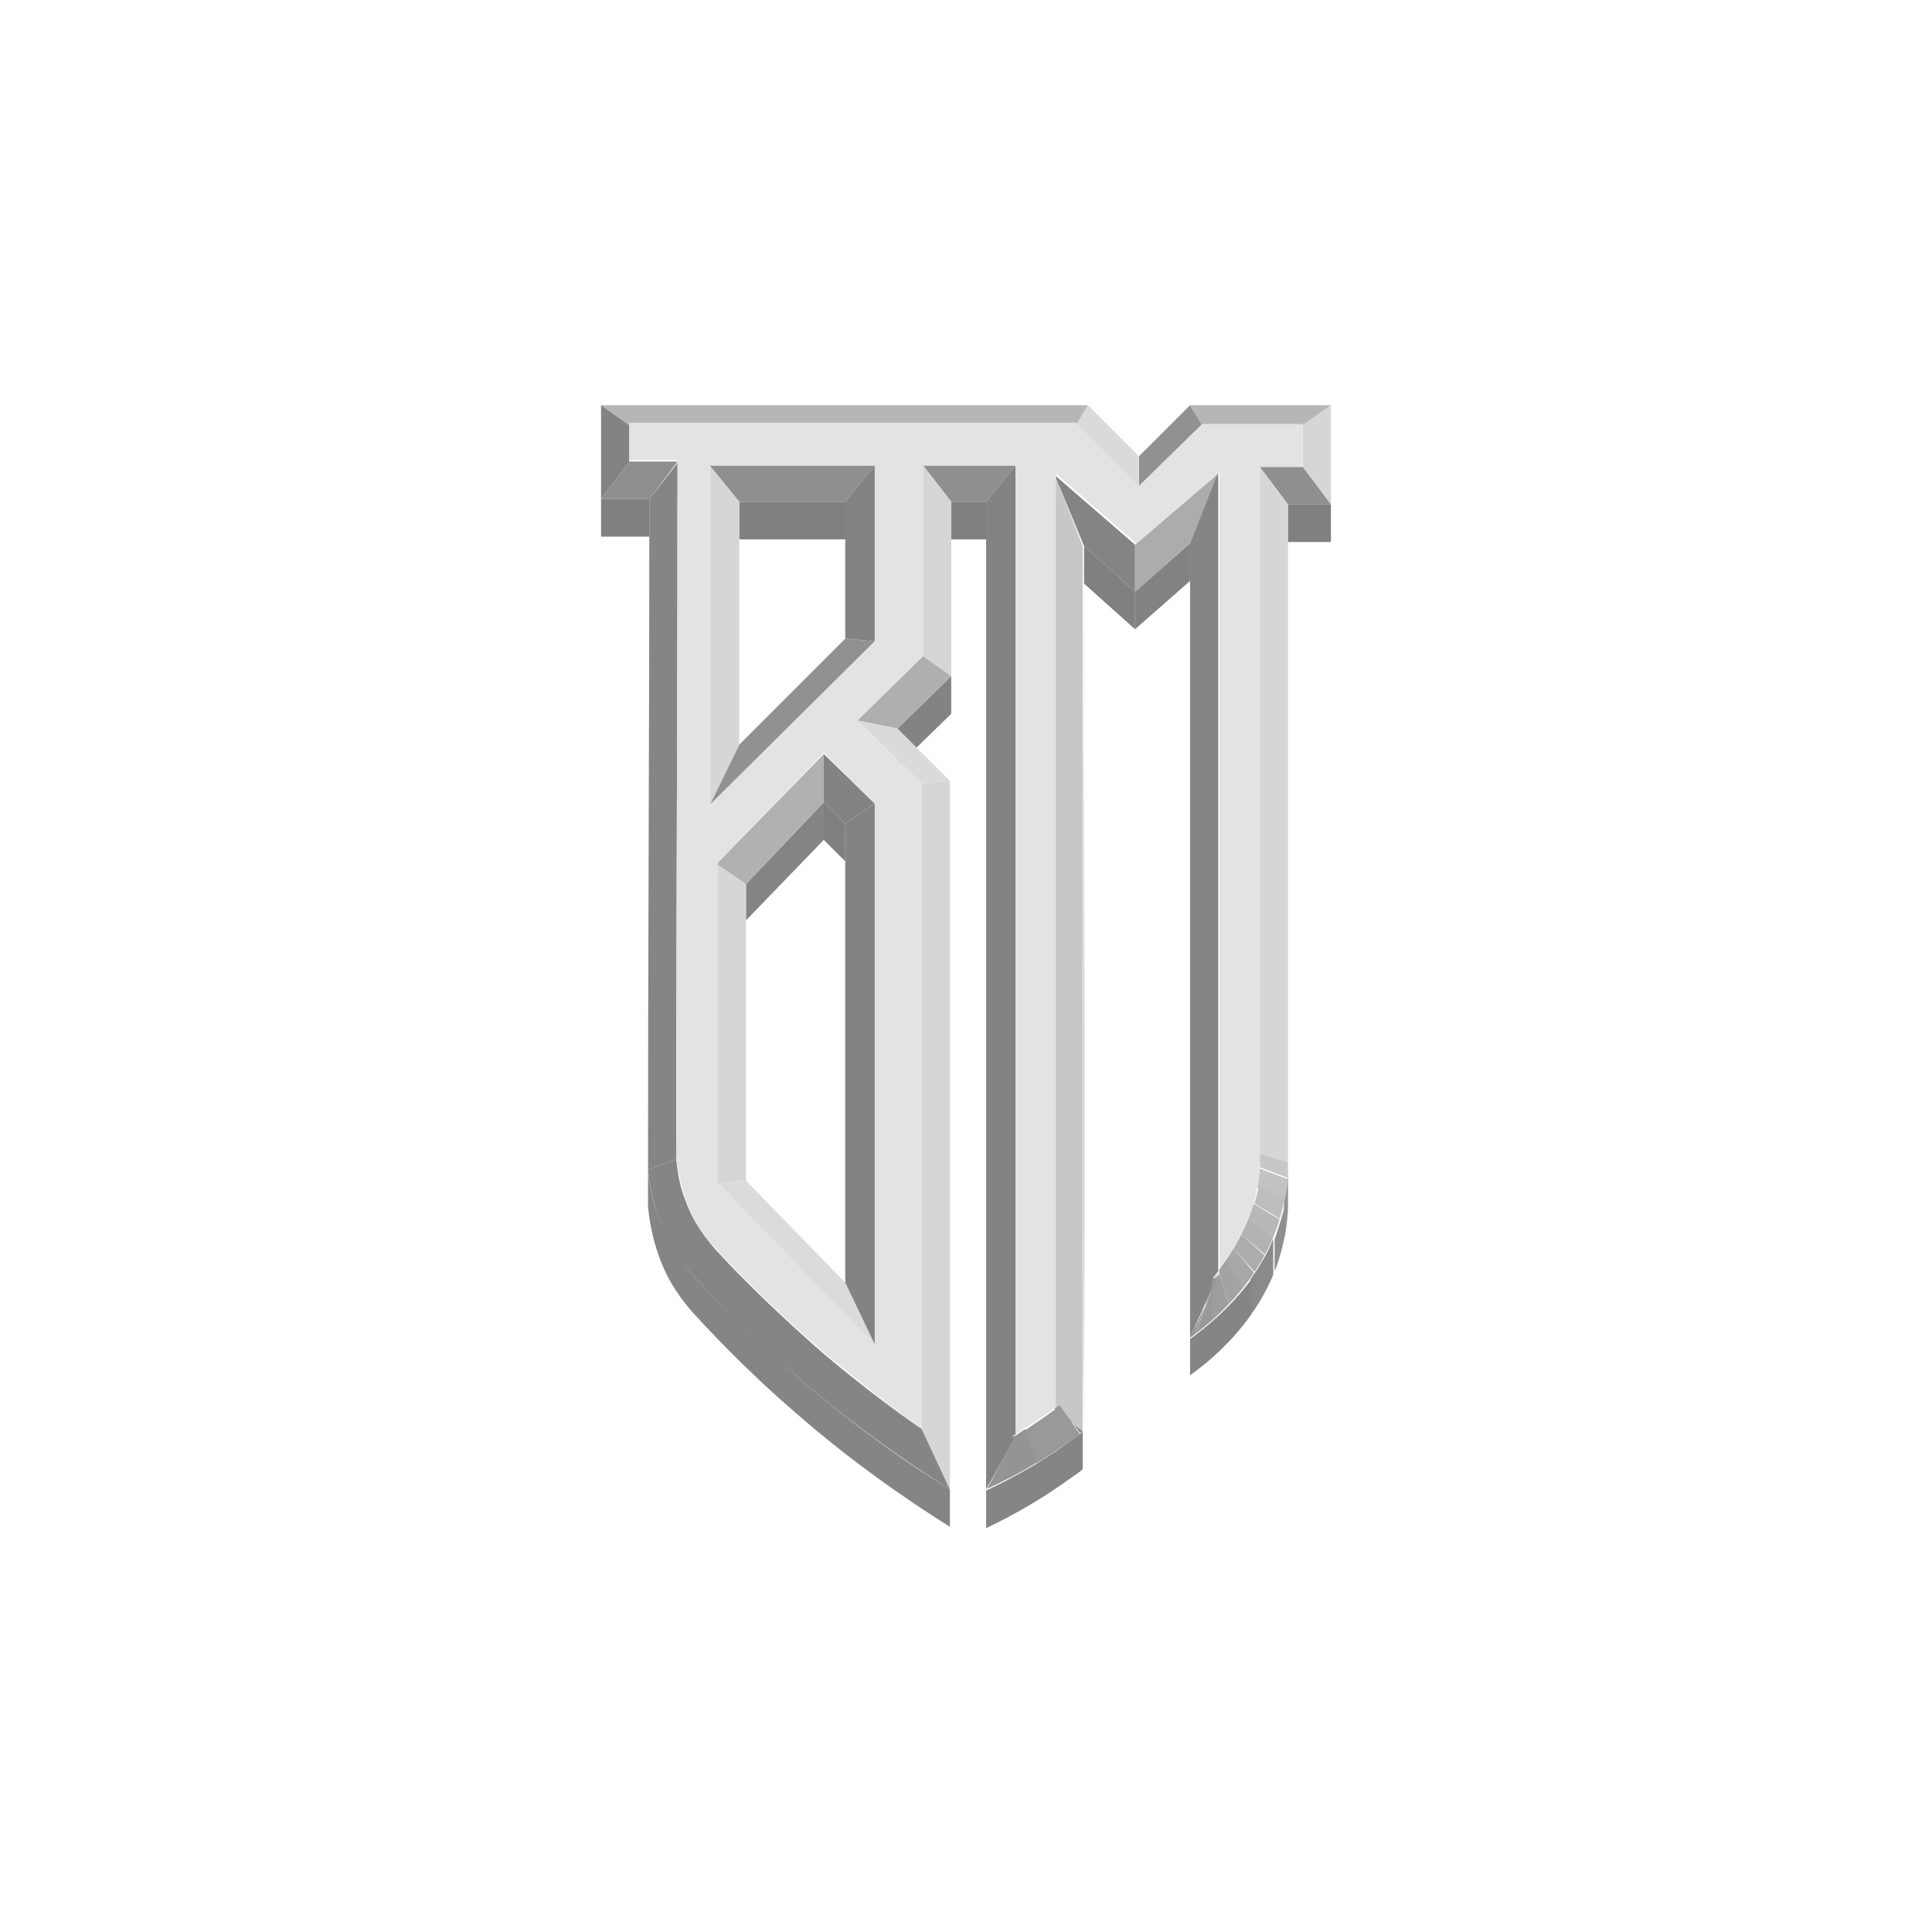 <?xml version="1.0" encoding="utf-8"?>
<!-- Generator: Adobe Illustrator 19.2.1, SVG Export Plug-In . SVG Version: 6.00 Build 0)  -->
<svg version="1.1" id="Layer_1" xmlns="http://www.w3.org/2000/svg" xmlns:xlink="http://www.w3.org/1999/xlink" x="0px" y="0px"
	 viewBox="0 0 144 144" style="enable-background:new 0 0 144 144;" xml:space="preserve">
<style type="text/css">
	.st0{enable-background:new    ;}
	.st1{clip-path:url(#SVGID_2_);enable-background:new    ;}
	.st2{fill:#858585;}
	.st3{fill:#8A8A8A;}
	.st4{fill:#8F8F8F;}
	.st5{clip-path:url(#SVGID_4_);enable-background:new    ;}
	.st6{clip-path:url(#SVGID_6_);enable-background:new    ;}
	.st7{fill:#808080;}
	.st8{fill:#828282;}
	.st9{fill:#838383;}
	.st10{fill:#B6B6B6;}
	.st11{fill:#848484;}
	.st12{fill:#D6D6D6;}
	.st13{fill:#919191;}
	.st14{fill:#DADADA;}
	.st15{fill:#ACACAC;}
	.st16{fill:#AFAFAF;}
	.st17{fill:#B1B1B1;}
	.st18{clip-path:url(#SVGID_8_);enable-background:new    ;}
	.st19{clip-path:url(#SVGID_10_);enable-background:new    ;}
	.st20{fill:#949494;}
	.st21{clip-path:url(#SVGID_12_);enable-background:new    ;}
	.st22{clip-path:url(#SVGID_14_);enable-background:new    ;}
	.st23{clip-path:url(#SVGID_16_);enable-background:new    ;}
	.st24{clip-path:url(#SVGID_18_);enable-background:new    ;}
	.st25{clip-path:url(#SVGID_20_);enable-background:new    ;}
	.st26{clip-path:url(#SVGID_22_);enable-background:new    ;}
	.st27{fill:#C7C7C7;}
	.st28{fill:#C2C2C2;}
	.st29{fill:#BDBDBD;}
	.st30{fill:#B8B8B8;}
	.st31{fill:#B3B3B3;}
	.st32{fill:#ADADAD;}
	.st33{fill:#A8A8A8;}
	.st34{fill:#A3A3A3;}
	.st35{fill:#9E9E9E;}
	.st36{fill:#999999;}
	.st37{fill:#DBDBDB;}
	.st38{clip-path:url(#SVGID_24_);enable-background:new    ;}
	.st39{clip-path:url(#SVGID_26_);enable-background:new    ;}
	.st40{clip-path:url(#SVGID_28_);enable-background:new    ;}
	.st41{fill:#E3E3E3;}
</style>
<g>
	<g>
		<g class="st0">
			<g class="st0">
				<defs>
					<path id="SVGID_1_" class="st0" d="M89.8,100.8c0.3-0.6,0.5-1,0.6-1.5c0,0.1,0.1,0,0.5-0.3C90.8,99.1,89.8,100.8,89.8,100.8z"
						/>
				</defs>
				<clipPath id="SVGID_2_">
					<use xlink:href="#SVGID_1_"  style="overflow:visible;"/>
				</clipPath>
				<g class="st1">
					<path class="st2" d="M90.2,100.5l0.2-1.1c0,0.1,0.1,0,0.3-0.2l-0.9,1.6C89.8,100.8,90,100.7,90.2,100.5"/>
					<path class="st3" d="M89.8,100.8l0.9-1.6c0,0,0.1,0,0.1-0.1L89.8,100.8C89.8,100.8,89.8,100.8,89.8,100.8"/>
					<path class="st4" d="M89.8,100.8l1-1.7c0,0,0,0,0.1-0.1L89.8,100.8C89.8,100.8,89.8,100.8,89.8,100.8"/>
				</g>
			</g>
			<g class="st0">
				<defs>
					<path id="SVGID_3_" class="st0" d="M75,112c0.2-0.3,0.3-0.4,0.4-0.8c0,0,0.1,0,0.3-0.1C75.7,111.2,75,112,75,112z"/>
				</defs>
				<clipPath id="SVGID_4_">
					<use xlink:href="#SVGID_3_"  style="overflow:visible;"/>
				</clipPath>
				<g class="st5">
					<path class="st2" d="M75.2,111.9l0.2-0.6c0,0,0.1,0,0.3-0.1L75,112C75,112,75.1,112,75.2,111.9"/>
				</g>
			</g>
			<g class="st0">
				<defs>
					<path id="SVGID_5_" class="st0" d="M79,108.8c0.5,0.3,0.7,0.5,1.1,0.6c-0.5-0.1-1.1-0.2-1.5-0.3C78.9,108.9,79,108.8,79,108.8z
						"/>
				</defs>
				<clipPath id="SVGID_6_">
					<use xlink:href="#SVGID_5_"  style="overflow:visible;"/>
				</clipPath>
				<g class="st6">
					<path class="st4" d="M80.1,109.4l-1.5-0.3c0.1-0.1,0.2-0.1,0.2-0.2L80.1,109.4C80.1,109.4,80.1,109.4,80.1,109.4"/>
					<path class="st3" d="M80.1,109.4l-1.3-0.5c0,0,0,0,0.1,0L80.1,109.4C80.1,109.4,80.1,109.4,80.1,109.4"/>
					<path class="st2" d="M80.1,109.4l-1.2-0.5c0.1-0.1,0.1-0.1,0.1-0.1l1,0.7C80,109.5,80.1,109.4,80.1,109.4"/>
				</g>
			</g>
			<g>
				<rect x="44.8" y="37.2" class="st7" width="3.6" height="2.8"/>
			</g>
			<g>
				<rect x="55.1" y="37.4" class="st7" width="8" height="2.8"/>
			</g>
			<g>
				<polygon class="st7" points="73.5,37.4 73.5,40.2 70.9,40.2 70.9,37.4 				"/>
			</g>
			<g>
				<rect x="96" y="37.6" class="st7" width="3.2" height="2.8"/>
			</g>
			<g>
				<polygon class="st7" points="84.6,44.1 84.6,46.9 80.8,43.5 80.8,40.7 				"/>
			</g>
			<g>
				<polygon class="st8" points="88.7,40.5 88.7,43.3 84.6,46.9 84.6,44.1 				"/>
			</g>
			<g>
				<polygon class="st9" points="70.9,50.4 70.9,53.2 66.9,57.1 66.9,54.3 				"/>
			</g>
			<g>
				<polygon class="st7" points="63,61.4 63,64.2 61.4,62.6 61.4,59.8 				"/>
			</g>
			<g>
				<polygon class="st10" points="46.9,31.7 44.8,30.2 81.1,30.2 80.2,31.7 				"/>
			</g>
			<g>
				<polygon class="st10" points="89.6,31.7 88.7,30.2 99.2,30.2 97.1,31.7 				"/>
			</g>
			<g>
				<polygon class="st11" points="61.4,59.8 61.4,62.6 55.6,68.6 55.6,65.9 				"/>
			</g>
			<g>
				<polygon class="st4" points="50.5,34.4 48.4,37.2 44.8,37.2 46.9,34.4 				"/>
			</g>
			<g>
				<polygon class="st9" points="46.9,34.4 44.8,37.2 44.8,30.2 46.9,31.7 				"/>
			</g>
			<g>
				<polygon class="st4" points="65.2,34.7 63,37.4 55.1,37.4 52.9,34.7 				"/>
			</g>
			<g>
				<polygon class="st4" points="75.7,34.7 73.5,37.4 70.9,37.4 68.8,34.7 				"/>
			</g>
			<g>
				<polygon class="st12" points="97.1,31.7 99.2,30.2 99.2,37.6 97.1,34.8 				"/>
			</g>
			<g>
				<polygon class="st4" points="97.1,34.8 99.2,37.6 96,37.6 93.9,34.8 				"/>
			</g>
			<g>
				<polygon class="st13" points="84.9,36.3 84.9,34 88.7,30.2 89.6,31.7 				"/>
			</g>
			<g>
				<polygon class="st14" points="80.2,31.7 81.1,30.2 84.9,34 84.9,36.3 				"/>
			</g>
			<g>
				<polygon class="st11" points="84.6,40.6 84.6,44.1 80.8,40.7 78.6,35.4 				"/>
			</g>
			<g>
				<polygon class="st15" points="90.8,35.3 88.7,40.5 84.6,44.1 84.6,40.6 				"/>
			</g>
			<g>
				<polygon class="st9" points="65.2,47.8 63,47.6 63,37.4 65.2,34.7 				"/>
			</g>
			<g>
				<polygon class="st12" points="68.8,34.7 70.9,37.4 70.9,50.4 68.8,48.9 				"/>
			</g>
			<g>
				<polygon class="st16" points="68.8,48.9 70.9,50.4 66.9,54.3 63.9,53.7 				"/>
			</g>
			<g>
				<polygon class="st14" points="63.9,53.7 66.9,54.3 70.8,58.2 68.7,58.4 				"/>
			</g>
			<g>
				<polygon class="st9" points="65.2,59.9 63,61.4 61.4,59.8 61.4,56.2 				"/>
			</g>
			<g>
				<polygon class="st13" points="52.9,60 55.1,55.5 63,47.6 65.2,47.8 				"/>
			</g>
			<g>
				<polygon class="st12" points="52.9,34.7 55.1,37.4 55.1,55.5 52.9,60 				"/>
			</g>
			<g>
				<polygon class="st17" points="61.4,56.2 61.4,59.8 55.6,65.9 53.4,64.4 				"/>
			</g>
			<g class="st0">
				<defs>
					<path id="SVGID_7_" class="st0" d="M88.7,99.8l0,2.8c0-19.7,0-39.5,0-59.2l0-2.8C88.7,60.3,88.7,80,88.7,99.8z"/>
				</defs>
				<clipPath id="SVGID_8_">
					<use xlink:href="#SVGID_7_"  style="overflow:visible;"/>
				</clipPath>
				<g class="st18">
					<path class="st2" d="M88.7,99.8v2.8c0-19.7,0-39.5,0-59.2v-2.8C88.7,60.3,88.7,80,88.7,99.8"/>
				</g>
			</g>
			<g class="st0">
				<defs>
					<path id="SVGID_9_" class="st0" d="M96,87l0,2.8c0,0.8-0.1,1.7-0.3,2.6c-1.1,5.5-5.3,8.9-7,10.1l0-2.8c1.8-1.2,6-4.6,7-10.1
						C95.9,88.7,96,87.8,96,87z"/>
				</defs>
				<clipPath id="SVGID_10_">
					<use xlink:href="#SVGID_9_"  style="overflow:visible;"/>
				</clipPath>
				<g class="st19">
					<path class="st20" d="M96,87v2.8c0,0.8-0.1,1.7-0.3,2.6c0,0,0,0,0,0v-2.8c0,0,0,0,0,0C95.9,88.7,96,87.8,96,87"/>
					<path class="st4" d="M95.8,89.7v2.8c-0.2,1-0.5,1.9-0.8,2.7v-2.8C95.3,91.5,95.6,90.6,95.8,89.7"/>
					<path class="st3" d="M94.9,92.3v2.8c-0.5,1.1-1,2.1-1.7,2.9v-2.8C93.9,94.4,94.5,93.4,94.9,92.3"/>
					<path class="st2" d="M93.3,95.3v2.8c-1.6,2.3-3.5,3.7-4.6,4.5v-2.8C89.8,99,91.7,97.5,93.3,95.3"/>
				</g>
			</g>
			<g class="st0">
				<defs>
					<path id="SVGID_11_" class="st0" d="M80.8,40.7l0,2.8c0,22,0,44,0,66l0-2.8C80.7,84.7,80.8,62.7,80.8,40.7z"/>
				</defs>
				<clipPath id="SVGID_12_">
					<use xlink:href="#SVGID_11_"  style="overflow:visible;"/>
				</clipPath>
				<g class="st21">
					<path class="st20" d="M80.8,40.7v2.8c0,22,0,44,0,66v-2.8C80.7,84.7,80.8,62.7,80.8,40.7"/>
				</g>
			</g>
			<g class="st0">
				<defs>
					<path id="SVGID_13_" class="st0" d="M70.8,111l0,2.8c-3.5-2.2-7.5-5-11.5-8.5c-2.9-2.5-5.4-5-7.6-7.4c-0.8-0.9-1.9-2.3-2.6-4.3
						c-0.5-1.4-0.7-2.7-0.8-3.6v-2.8c0.1,1,0.3,2.2,0.8,3.6c0.8,2,1.8,3.4,2.6,4.3c2.2,2.4,4.7,4.8,7.6,7.4
						C63.3,106,67.2,108.8,70.8,111z"/>
				</defs>
				<clipPath id="SVGID_14_">
					<use xlink:href="#SVGID_13_"  style="overflow:visible;"/>
				</clipPath>
				<g class="st22">
					<path class="st2" d="M70.8,111v2.8c-3.5-2.2-7.5-5-11.5-8.5c-2.9-2.5-5.4-5-7.6-7.4c-0.8-0.9-1.9-2.3-2.6-4.3
						c-0.5-1.4-0.7-2.7-0.8-3.6v-2.8c0.1,1,0.3,2.2,0.8,3.6c0.8,2,1.8,3.4,2.6,4.3c2.2,2.4,4.7,4.8,7.6,7.4
						C63.3,106,67.2,108.8,70.8,111"/>
				</g>
			</g>
			<g class="st0">
				<defs>
					<path id="SVGID_15_" class="st0" d="M80.7,106.7l0,2.8c-0.2,0.2-0.5,0.4-0.8,0.6c-2.2,1.6-4.3,2.8-6.4,3.8l0-2.8
						c2.1-1,4.3-2.2,6.4-3.8C80.2,107.1,80.5,106.9,80.7,106.7z"/>
				</defs>
				<clipPath id="SVGID_16_">
					<use xlink:href="#SVGID_15_"  style="overflow:visible;"/>
				</clipPath>
				<g class="st23">
					<path class="st2" d="M80.7,106.7v2.8c-0.2,0.2-0.5,0.4-0.8,0.6c-2.2,1.6-4.3,2.8-6.4,3.8V111c2.1-1,4.3-2.2,6.4-3.8
						C80.2,107.1,80.5,106.9,80.7,106.7"/>
				</g>
			</g>
			<g>
				<polygon class="st12" points="93.9,34.8 96,37.6 96,86.6 93.9,86 				"/>
			</g>
			<g class="st0">
				<defs>
					<path id="SVGID_17_" class="st0" d="M50.4,86.4l-2.1,0.8c0-16.7,0.1-33.4,0.1-50l2.1-2.7C50.5,53.2,50.4,69.9,50.4,86.4z"/>
				</defs>
				<clipPath id="SVGID_18_">
					<use xlink:href="#SVGID_17_"  style="overflow:visible;"/>
				</clipPath>
				<g class="st24">
					<path class="st2" d="M50.4,86.4l-2.1,0.8c0-16.7,0.1-33.4,0.1-50l2.1-2.7C50.5,53.2,50.4,69.9,50.4,86.4"/>
				</g>
			</g>
			<g>
				<polygon class="st12" points="53.4,64.4 55.6,65.9 55.6,88 53.4,88.2 				"/>
			</g>
			<g class="st0">
				<defs>
					<path id="SVGID_19_" class="st0" d="M90.8,95l-2.1,4.7c0-19.7,0-39.5,0-59.2l2.1-5.3C90.8,59.6,90.8,79.4,90.8,95z"/>
				</defs>
				<clipPath id="SVGID_20_">
					<use xlink:href="#SVGID_19_"  style="overflow:visible;"/>
				</clipPath>
				<g class="st25">
					<path class="st2" d="M90.8,95l-2.1,4.7c0-19.7,0-39.5,0-59.2l2.1-5.3C90.8,59.6,90.8,79.4,90.8,95"/>
				</g>
			</g>
			<g class="st0">
				<defs>
					<path id="SVGID_21_" class="st0" d="M89.8,97.4c0.3-0.8,0.5-1.3,0.6-2.1c0-0.2,2.6-2.9,3.3-6.7c0.2-0.9,0.2-1.8,0.2-2.6
						l2.1,0.6c0,0.9,0,2-0.3,3c-1.1,5.5-5.3,8.9-7,10.1C88.7,99.8,89.8,97.4,89.8,97.4z"/>
				</defs>
				<clipPath id="SVGID_22_">
					<use xlink:href="#SVGID_21_"  style="overflow:visible;"/>
				</clipPath>
				<g class="st26">
					<path class="st27" d="M93.9,86l2.1,0.6c0,0.4,0,0.8,0,1.2l-2.1-0.8C93.9,86.7,93.9,86.3,93.9,86"/>
					<path class="st28" d="M93.9,87.1l2.1,0.8c0,0.5-0.1,1.1-0.2,1.6l-2.1-1C93.8,88,93.8,87.5,93.9,87.1"/>
					<path class="st29" d="M93.7,88.4l2.1,1c0,0.1,0,0.1,0,0.2c-0.1,0.5-0.2,0.9-0.3,1.3l-2-1.2c0.1-0.4,0.2-0.7,0.3-1.1
						C93.7,88.5,93.7,88.5,93.7,88.4"/>
					<path class="st30" d="M93.4,89.7l2,1.2c-0.1,0.5-0.3,0.9-0.5,1.4l-2-1.4C93.1,90.5,93.3,90.2,93.4,89.7"/>
					<path class="st31" d="M93,90.9l2,1.4c-0.2,0.5-0.4,0.9-0.6,1.3L92.5,92C92.7,91.7,92.8,91.3,93,90.9"/>
					<path class="st32" d="M92.5,92l1.8,1.6c-0.2,0.4-0.5,0.8-0.8,1.2L91.9,93C92.1,92.7,92.3,92.4,92.5,92"/>
					<path class="st33" d="M91.9,93l1.6,1.9c-0.3,0.4-0.6,0.8-0.9,1.2l-1.3-2.2C91.5,93.6,91.7,93.3,91.9,93"/>
					<path class="st34" d="M91.4,93.9l1.3,2.2c-0.4,0.4-0.7,0.8-1.1,1.2l-0.8-2.6C91,94.5,91.1,94.2,91.4,93.9"/>
					<path class="st35" d="M90.8,94.7l0.8,2.6c-0.5,0.5-0.9,0.9-1.4,1.3l0.1-3.3C90.4,95.2,90.6,95,90.8,94.7"/>
					<path class="st36" d="M90.4,95.3l-0.1,3.3c-0.5,0.4-0.9,0.7-1.3,1l1.7-4.4C90.4,95.3,90.3,95.4,90.4,95.3"/>
					<path class="st20" d="M90.6,95.2L89,99.6c0,0,0,0-0.1,0L90.6,95.2C90.7,95.2,90.7,95.2,90.6,95.2"/>
					<path class="st4" d="M90.7,95.2l-1.8,4.5c0,0,0,0-0.1,0L90.7,95.2C90.7,95.1,90.7,95.1,90.7,95.2"/>
					<path class="st3" d="M90.7,95.1l-1.9,4.6c0,0,0,0-0.1,0L90.7,95.1C90.8,95.1,90.8,95.1,90.7,95.1"/>
					<path class="st2" d="M90.8,95.1l-2,4.6c0,0,0,0-0.1,0L90.8,95.1C90.8,95.1,90.8,95.1,90.8,95.1"/>
				</g>
			</g>
			<g>
				<polygon class="st37" points="53.4,88.2 55.6,88 63,95.6 65.2,100.2 				"/>
			</g>
			<g>
				<polygon class="st9" points="65.2,100.2 63,95.6 63,61.4 65.2,59.9 				"/>
			</g>
			<g class="st0">
				<defs>
					<path id="SVGID_23_" class="st0" d="M78.6,35.4l2.1,5.3c0,22,0,44,0,66l-2.1-1.7C78.6,84.1,78.6,62.1,78.6,35.4z"/>
				</defs>
				<clipPath id="SVGID_24_">
					<use xlink:href="#SVGID_23_"  style="overflow:visible;"/>
				</clipPath>
				<g class="st38">
					<path class="st27" d="M78.6,35.4l2.1,5.3c0,22,0,44,0,66l-2.1-1.7C78.6,84.1,78.6,62.1,78.6,35.4"/>
				</g>
			</g>
			<g class="st0">
				<defs>
					<path id="SVGID_25_" class="st0" d="M68.7,106.5l2.1,4.5c-3.5-2.2-7.5-5-11.5-8.5c-2.9-2.5-5.4-5-7.6-7.4
						c-0.8-0.9-1.9-2.3-2.6-4.3c-0.5-1.4-0.7-2.7-0.8-3.6l2.1-0.8c0.1,0.8,0.2,1.9,0.7,3.1c0.6,1.7,1.6,2.9,2.2,3.6
						c2.1,2.3,4.6,4.7,7.4,7.2C64.6,103.7,68.5,106.4,68.7,106.5z"/>
				</defs>
				<clipPath id="SVGID_26_">
					<use xlink:href="#SVGID_25_"  style="overflow:visible;"/>
				</clipPath>
				<g class="st39">
					<path class="st2" d="M68.7,106.5l2.1,4.5c-3.5-2.2-7.5-5-11.5-8.5c-2.9-2.5-5.4-5-7.6-7.4c-0.8-0.9-1.9-2.3-2.6-4.3
						c-0.5-1.4-0.7-2.7-0.8-3.6l2.1-0.8c0.1,0.8,0.2,1.9,0.7,3.1c0.6,1.7,1.6,2.9,2.2,3.6c2.1,2.3,4.6,4.7,7.4,7.2
						C64.6,103.7,68.5,106.4,68.7,106.5"/>
				</g>
			</g>
			<g>
				<polygon class="st12" points="68.7,58.4 70.8,58.2 70.8,111 68.7,106.5 				"/>
			</g>
			<g>
				<polygon class="st9" points="75.7,107.1 73.5,111 73.5,37.4 75.7,34.7 				"/>
			</g>
			<g class="st0">
				<defs>
					<path id="SVGID_27_" class="st0" d="M79,104.7c0.4,0.6,0.6,0.9,0.8,1.2c0.2,0.2,0.2,0.2,0.9,0.8c-0.2,0.2-0.5,0.4-0.8,0.6
						c-2.2,1.6-4.3,2.8-6.4,3.8l1.4-2.6c0.2-0.3,0.3-0.6,0.4-1.2c0-0.1,1.7-1.1,3.3-2.3C78.8,104.8,79,104.7,79,104.7z"/>
				</defs>
				<clipPath id="SVGID_28_">
					<use xlink:href="#SVGID_27_"  style="overflow:visible;"/>
				</clipPath>
				<g class="st40">
					<path class="st2" d="M78.6,105l2.1,1.7c-0.1,0-0.1,0.1-0.2,0.1l-1.6-2.1C78.9,104.8,78.8,104.9,78.6,105"/>
					<path class="st3" d="M78.9,104.8l1.6,2.1c0,0,0,0,0,0L78.9,104.8C78.9,104.8,78.9,104.8,78.9,104.8"/>
					<path class="st4" d="M78.9,104.8l1.6,2.1c0,0,0,0,0,0L78.9,104.8C78.9,104.8,78.9,104.8,78.9,104.8"/>
					<path class="st20" d="M78.9,104.8l1.6,2.1c0,0,0,0,0,0L78.9,104.8C79,104.8,78.9,104.8,78.9,104.8"/>
					<path class="st36" d="M79,104.8l1.5,2.1c-0.2,0.1-0.3,0.2-0.5,0.4c-0.9,0.6-1.8,1.2-2.7,1.8l-0.9-2.5c0.6-0.4,1.5-1,2.3-1.6
						C78.9,104.8,79,104.7,79,104.8"/>
					<path class="st20" d="M76.4,106.5l0.9,2.5c-1.3,0.8-2.5,1.4-3.8,2l2.1-3.9C75.1,107.4,75.5,107.1,76.4,106.5"/>
				</g>
			</g>
			<g>
				<path class="st41" d="M97.1,34.8h-3.2l0,51.2c0,0.9,0,1.7-0.2,2.6c-0.9,4.7-4.6,7.7-2.8,6.4c0-15.7,0-35.4,0-59.8l-6.2,5.3
					l-6-5.2c0,26.7,0,48.7,0,69.6c0.6-0.5,0.3-0.3,0.1-0.1c-2,1.5-4.1,2.6-3.1,2.2V34.7l-6.9,0v14.2l-4.9,4.8l4.8,4.7v48.1
					c-0.2-0.1-4-2.9-8-6.3c-2.8-2.5-5.3-4.9-7.4-7.2c-0.7-0.7-1.6-1.9-2.2-3.6c-0.4-1.2-0.6-2.3-0.7-3.1c0-16.5,0.1-33.2,0.1-52
					h-3.6v-2.8h33.3l4.7,4.7l4.7-4.6h7.5V34.8z M65.2,100.2V59.9l-3.8-3.8l-7.9,8.2v23.8L65.2,100.2 M65.2,47.8V34.7H52.9V60
					L65.2,47.8"/>
			</g>
		</g>
	</g>
</g>
</svg>
